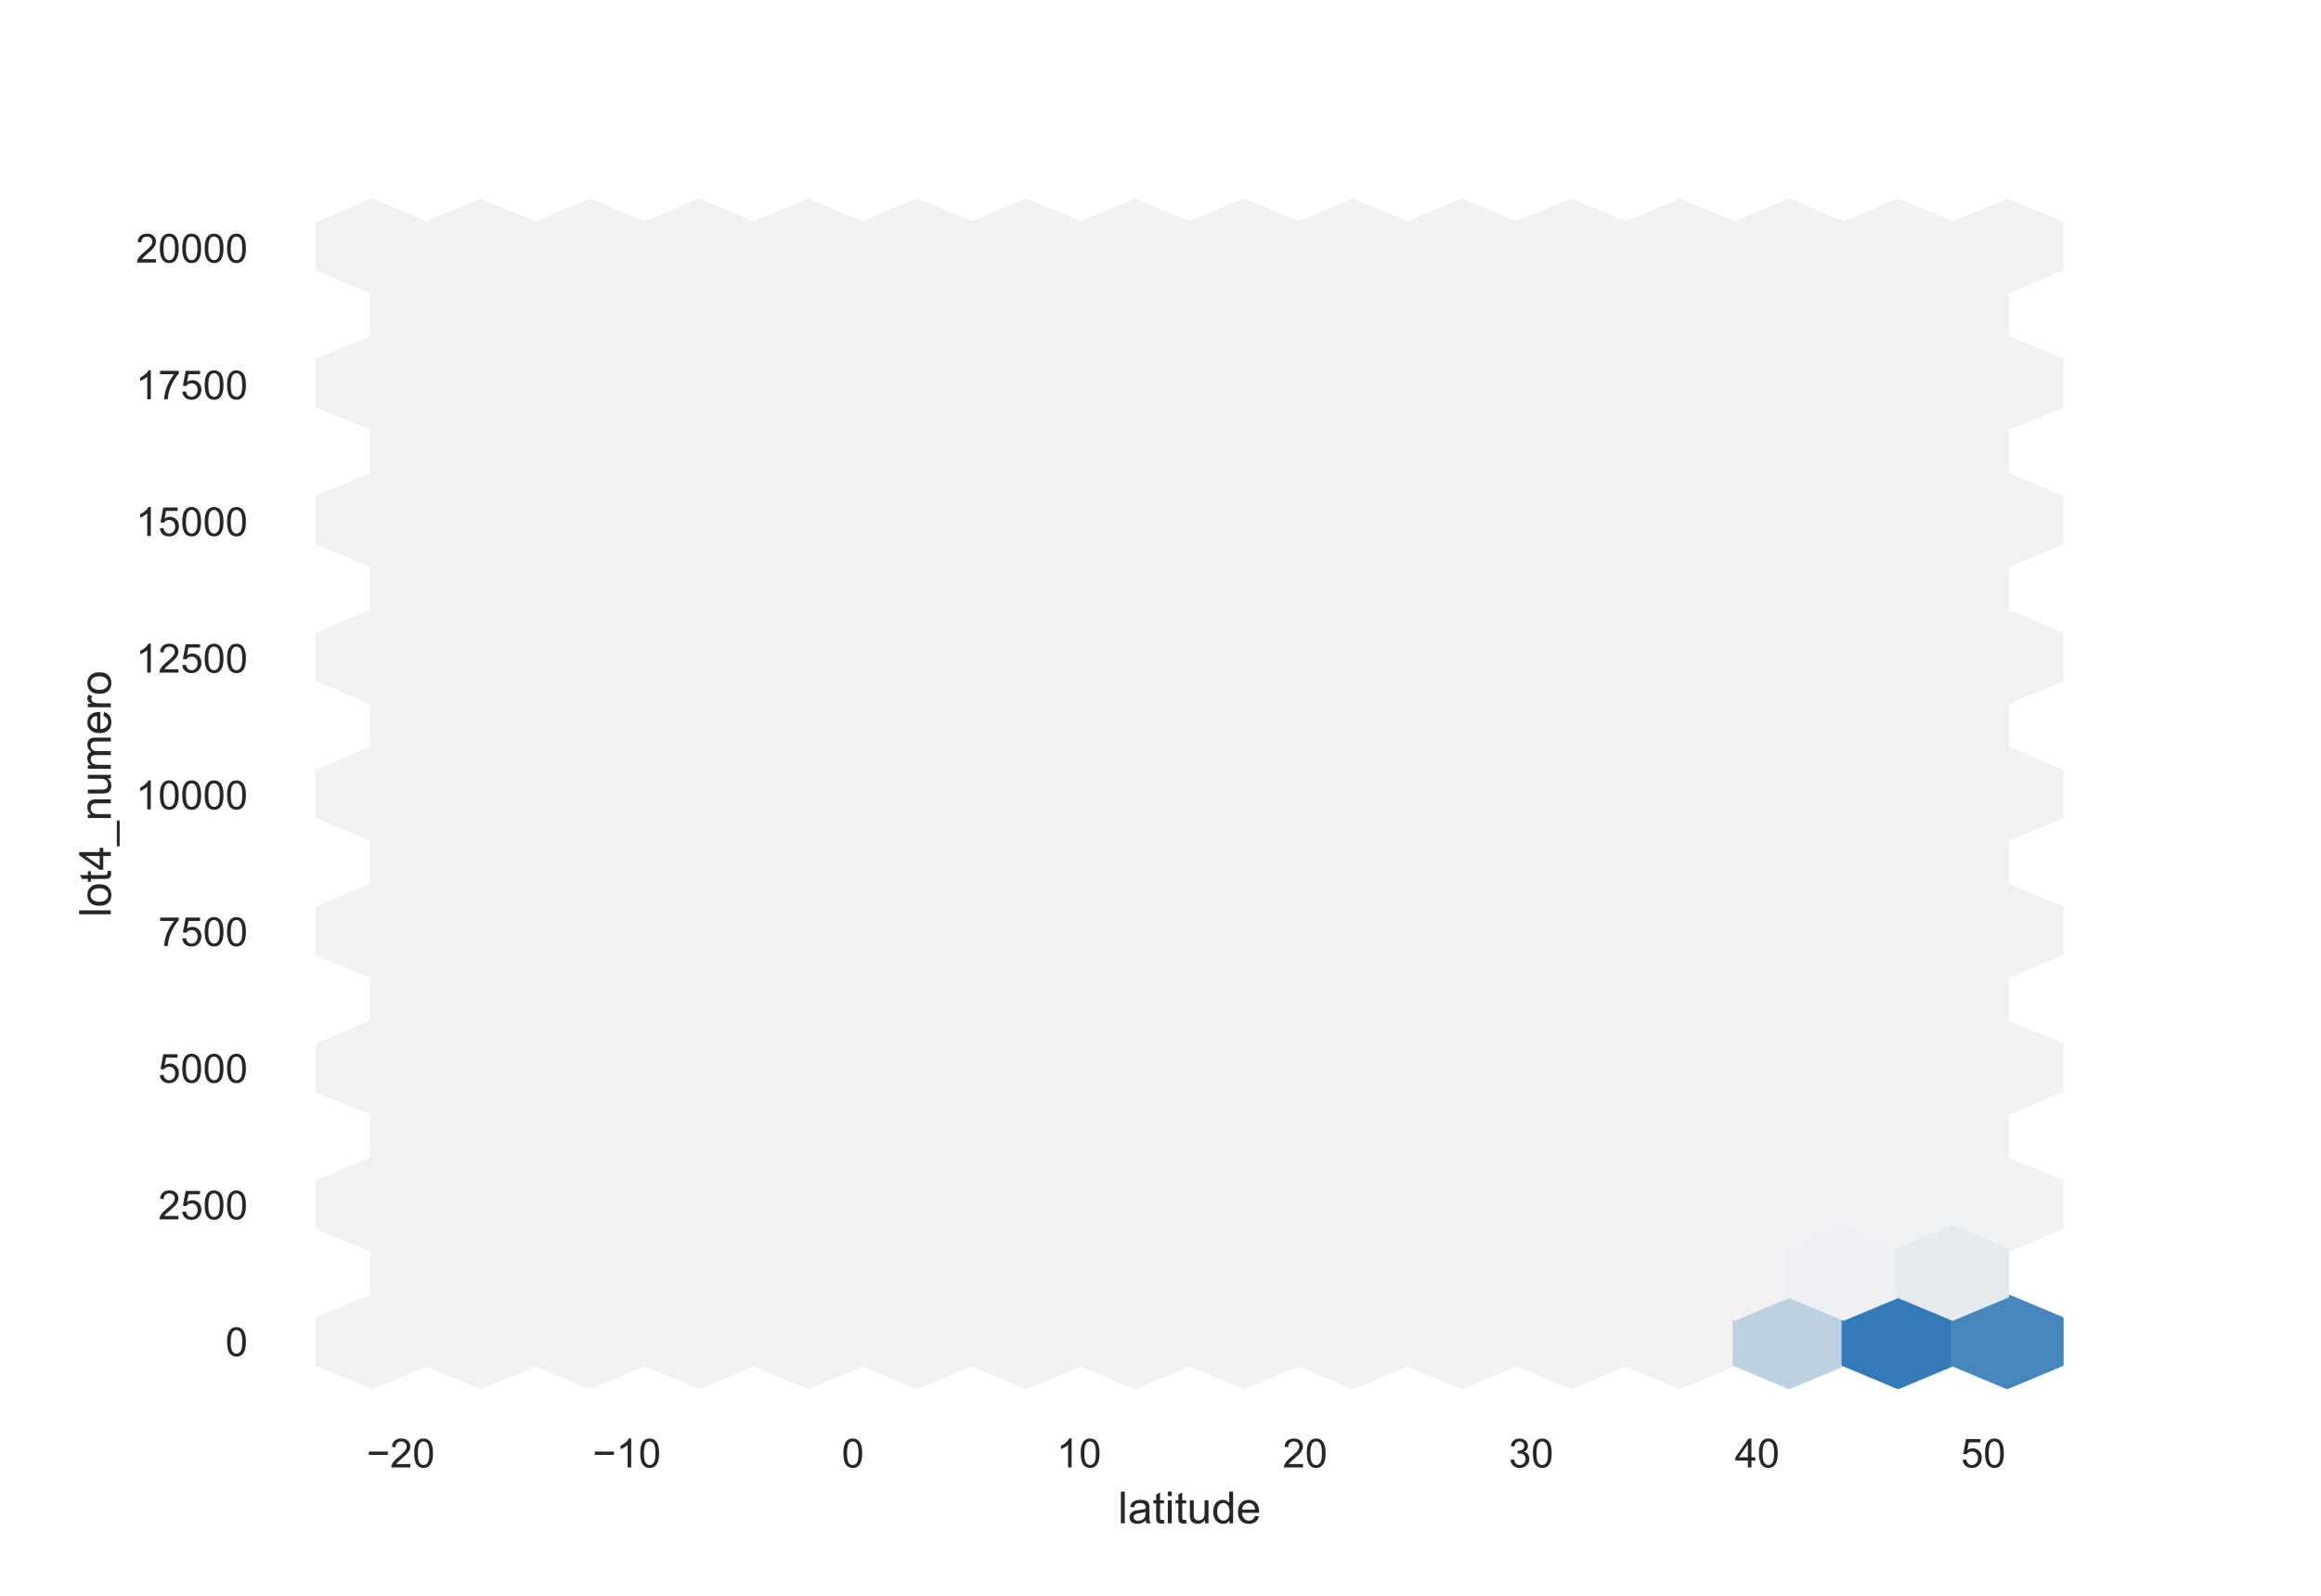 <?xml version="1.0" encoding="utf-8" standalone="no"?>
<!DOCTYPE svg PUBLIC "-//W3C//DTD SVG 1.1//EN"
  "http://www.w3.org/Graphics/SVG/1.1/DTD/svg11.dtd">
<!-- Created with matplotlib (https://matplotlib.org/) -->
<svg height="396pt" version="1.1" viewBox="0 0 576 396" width="576pt" xmlns="http://www.w3.org/2000/svg" xmlns:xlink="http://www.w3.org/1999/xlink">
 <defs>
  <style type="text/css">*{stroke-linecap:butt;stroke-linejoin:round;}</style>
 </defs>
 <g id="figure_1">
  <g id="patch_1">
   <path d="M 0 396 
L 576 396 
L 576 0 
L 0 0 
z
" style="fill:#ffffff;"/>
  </g>
  <g id="axes_1">
   <g id="patch_2">
    <path d="M 72 346.5 
L 518.4 346.5 
L 518.4 47.52 
L 72 47.52 
z
" style="fill:#ffffff;"/>
   </g>
   <g id="matplotlib.axis_1">
    <g id="xtick_1">
     <g id="text_1">
      <!-- −20 -->
      <g style="fill:#262626;" transform="translate(90.968 364.158)scale(0.1 -0.1)">
       <defs>
        <path d="M 52.828 31.203 
L 5.562 31.203 
L 5.562 39.406 
L 52.828 39.406 
z
" id="ArialMT-8722"/>
        <path d="M 50.344 8.453 
L 50.344 0 
L 3.031 0 
Q 2.938 3.172 4.047 6.109 
Q 5.859 10.938 9.828 15.625 
Q 13.812 20.312 21.344 26.469 
Q 33.016 36.031 37.109 41.625 
Q 41.219 47.219 41.219 52.203 
Q 41.219 57.422 37.469 61 
Q 33.734 64.594 27.734 64.594 
Q 21.391 64.594 17.578 60.781 
Q 13.766 56.984 13.719 50.25 
L 4.688 51.172 
Q 5.609 61.281 11.656 66.578 
Q 17.719 71.875 27.938 71.875 
Q 38.234 71.875 44.234 66.156 
Q 50.25 60.453 50.25 52 
Q 50.25 47.703 48.484 43.547 
Q 46.734 39.406 42.656 34.812 
Q 38.578 30.219 29.109 22.219 
Q 21.188 15.578 18.938 13.203 
Q 16.703 10.844 15.234 8.453 
z
" id="ArialMT-50"/>
        <path d="M 4.156 35.297 
Q 4.156 48 6.766 55.734 
Q 9.375 63.484 14.516 67.672 
Q 19.672 71.875 27.484 71.875 
Q 33.25 71.875 37.594 69.547 
Q 41.938 67.234 44.766 62.859 
Q 47.609 58.5 49.219 52.219 
Q 50.828 45.953 50.828 35.297 
Q 50.828 22.703 48.234 14.969 
Q 45.656 7.234 40.5 3 
Q 35.359 -1.219 27.484 -1.219 
Q 17.141 -1.219 11.234 6.203 
Q 4.156 15.141 4.156 35.297 
z
M 13.188 35.297 
Q 13.188 17.672 17.312 11.828 
Q 21.438 6 27.484 6 
Q 33.547 6 37.672 11.859 
Q 41.797 17.719 41.797 35.297 
Q 41.797 52.984 37.672 58.781 
Q 33.547 64.594 27.391 64.594 
Q 21.344 64.594 17.719 59.469 
Q 13.188 52.938 13.188 35.297 
z
" id="ArialMT-48"/>
       </defs>
       <use xlink:href="#ArialMT-8722"/>
       <use x="58.398" xlink:href="#ArialMT-50"/>
       <use x="114.014" xlink:href="#ArialMT-48"/>
      </g>
     </g>
    </g>
    <g id="xtick_2">
     <g id="text_2">
      <!-- −10 -->
      <g style="fill:#262626;" transform="translate(147.077 364.158)scale(0.1 -0.1)">
       <defs>
        <path d="M 37.25 0 
L 28.469 0 
L 28.469 56 
Q 25.297 52.984 20.141 49.953 
Q 14.984 46.922 10.891 45.406 
L 10.891 53.906 
Q 18.266 57.375 23.781 62.297 
Q 29.297 67.234 31.594 71.875 
L 37.25 71.875 
z
" id="ArialMT-49"/>
       </defs>
       <use xlink:href="#ArialMT-8722"/>
       <use x="58.398" xlink:href="#ArialMT-49"/>
       <use x="114.014" xlink:href="#ArialMT-48"/>
      </g>
     </g>
    </g>
    <g id="xtick_3">
     <g id="text_3">
      <!-- 0 -->
      <g style="fill:#262626;" transform="translate(208.887 364.158)scale(0.1 -0.1)">
       <use xlink:href="#ArialMT-48"/>
      </g>
     </g>
    </g>
    <g id="xtick_4">
     <g id="text_4">
      <!-- 10 -->
      <g style="fill:#262626;" transform="translate(262.215 364.158)scale(0.1 -0.1)">
       <use xlink:href="#ArialMT-49"/>
       <use x="55.615" xlink:href="#ArialMT-48"/>
      </g>
     </g>
    </g>
    <g id="xtick_5">
     <g id="text_5">
      <!-- 20 -->
      <g style="fill:#262626;" transform="translate(318.324 364.158)scale(0.1 -0.1)">
       <use xlink:href="#ArialMT-50"/>
       <use x="55.615" xlink:href="#ArialMT-48"/>
      </g>
     </g>
    </g>
    <g id="xtick_6">
     <g id="text_6">
      <!-- 30 -->
      <g style="fill:#262626;" transform="translate(374.433 364.158)scale(0.1 -0.1)">
       <defs>
        <path d="M 4.203 18.891 
L 12.984 20.062 
Q 14.5 12.594 18.141 9.297 
Q 21.781 6 27 6 
Q 33.203 6 37.469 10.297 
Q 41.75 14.594 41.75 20.953 
Q 41.75 27 37.797 30.922 
Q 33.844 34.859 27.734 34.859 
Q 25.25 34.859 21.531 33.891 
L 22.516 41.609 
Q 23.391 41.5 23.922 41.5 
Q 29.547 41.5 34.031 44.422 
Q 38.531 47.359 38.531 53.469 
Q 38.531 58.297 35.25 61.469 
Q 31.984 64.656 26.812 64.656 
Q 21.688 64.656 18.266 61.422 
Q 14.844 58.203 13.875 51.766 
L 5.078 53.328 
Q 6.688 62.156 12.391 67.016 
Q 18.109 71.875 26.609 71.875 
Q 32.469 71.875 37.391 69.359 
Q 42.328 66.844 44.938 62.5 
Q 47.562 58.156 47.562 53.266 
Q 47.562 48.641 45.062 44.828 
Q 42.578 41.016 37.703 38.766 
Q 44.047 37.312 47.562 32.688 
Q 51.078 28.078 51.078 21.141 
Q 51.078 11.766 44.234 5.25 
Q 37.406 -1.266 26.953 -1.266 
Q 17.531 -1.266 11.297 4.344 
Q 5.078 9.969 4.203 18.891 
z
" id="ArialMT-51"/>
       </defs>
       <use xlink:href="#ArialMT-51"/>
       <use x="55.615" xlink:href="#ArialMT-48"/>
      </g>
     </g>
    </g>
    <g id="xtick_7">
     <g id="text_7">
      <!-- 40 -->
      <g style="fill:#262626;" transform="translate(430.542 364.158)scale(0.1 -0.1)">
       <defs>
        <path d="M 32.328 0 
L 32.328 17.141 
L 1.266 17.141 
L 1.266 25.203 
L 33.938 71.578 
L 41.109 71.578 
L 41.109 25.203 
L 50.781 25.203 
L 50.781 17.141 
L 41.109 17.141 
L 41.109 0 
z
M 32.328 25.203 
L 32.328 57.469 
L 9.906 25.203 
z
" id="ArialMT-52"/>
       </defs>
       <use xlink:href="#ArialMT-52"/>
       <use x="55.615" xlink:href="#ArialMT-48"/>
      </g>
     </g>
    </g>
    <g id="xtick_8">
     <g id="text_8">
      <!-- 50 -->
      <g style="fill:#262626;" transform="translate(486.651 364.158)scale(0.1 -0.1)">
       <defs>
        <path d="M 4.156 18.75 
L 13.375 19.531 
Q 14.406 12.797 18.141 9.391 
Q 21.875 6 27.156 6 
Q 33.5 6 37.891 10.781 
Q 42.281 15.578 42.281 23.484 
Q 42.281 31 38.062 35.344 
Q 33.844 39.703 27 39.703 
Q 22.75 39.703 19.328 37.766 
Q 15.922 35.844 13.969 32.766 
L 5.719 33.844 
L 12.641 70.609 
L 48.25 70.609 
L 48.25 62.203 
L 19.672 62.203 
L 15.828 42.969 
Q 22.266 47.469 29.344 47.469 
Q 38.719 47.469 45.156 40.969 
Q 51.609 34.469 51.609 24.266 
Q 51.609 14.547 45.953 7.469 
Q 39.062 -1.219 27.156 -1.219 
Q 17.391 -1.219 11.203 4.25 
Q 5.031 9.719 4.156 18.75 
z
" id="ArialMT-53"/>
       </defs>
       <use xlink:href="#ArialMT-53"/>
       <use x="55.615" xlink:href="#ArialMT-48"/>
      </g>
     </g>
    </g>
    <g id="text_9">
     <!-- latitude -->
     <g style="fill:#262626;" transform="translate(277.466 378.019)scale(0.11 -0.11)">
      <defs>
       <path d="M 6.391 0 
L 6.391 71.578 
L 15.188 71.578 
L 15.188 0 
z
" id="ArialMT-108"/>
       <path d="M 40.438 6.391 
Q 35.547 2.25 31.031 0.531 
Q 26.516 -1.172 21.344 -1.172 
Q 12.797 -1.172 8.203 3 
Q 3.609 7.172 3.609 13.672 
Q 3.609 17.484 5.344 20.625 
Q 7.078 23.781 9.891 25.688 
Q 12.703 27.594 16.219 28.562 
Q 18.797 29.25 24.031 29.891 
Q 34.672 31.156 39.703 32.906 
Q 39.75 34.719 39.75 35.203 
Q 39.75 40.578 37.25 42.781 
Q 33.891 45.75 27.25 45.75 
Q 21.047 45.75 18.094 43.578 
Q 15.141 41.406 13.719 35.891 
L 5.125 37.062 
Q 6.297 42.578 8.984 45.969 
Q 11.672 49.359 16.75 51.188 
Q 21.828 53.031 28.516 53.031 
Q 35.156 53.031 39.297 51.469 
Q 43.453 49.906 45.406 47.531 
Q 47.359 45.172 48.141 41.547 
Q 48.578 39.312 48.578 33.453 
L 48.578 21.734 
Q 48.578 9.469 49.141 6.219 
Q 49.703 2.984 51.375 0 
L 42.188 0 
Q 40.828 2.734 40.438 6.391 
z
M 39.703 26.031 
Q 34.906 24.078 25.344 22.703 
Q 19.922 21.922 17.672 20.938 
Q 15.438 19.969 14.203 18.094 
Q 12.984 16.219 12.984 13.922 
Q 12.984 10.406 15.641 8.062 
Q 18.312 5.719 23.438 5.719 
Q 28.516 5.719 32.469 7.938 
Q 36.422 10.156 38.281 14.016 
Q 39.703 17 39.703 22.797 
z
" id="ArialMT-97"/>
       <path d="M 25.781 7.859 
L 27.047 0.094 
Q 23.344 -0.688 20.406 -0.688 
Q 15.625 -0.688 12.984 0.828 
Q 10.359 2.344 9.281 4.812 
Q 8.203 7.281 8.203 15.188 
L 8.203 45.016 
L 1.766 45.016 
L 1.766 51.859 
L 8.203 51.859 
L 8.203 64.703 
L 16.938 69.969 
L 16.938 51.859 
L 25.781 51.859 
L 25.781 45.016 
L 16.938 45.016 
L 16.938 14.703 
Q 16.938 10.938 17.406 9.859 
Q 17.875 8.797 18.922 8.156 
Q 19.969 7.516 21.922 7.516 
Q 23.391 7.516 25.781 7.859 
z
" id="ArialMT-116"/>
       <path d="M 6.641 61.469 
L 6.641 71.578 
L 15.438 71.578 
L 15.438 61.469 
z
M 6.641 0 
L 6.641 51.859 
L 15.438 51.859 
L 15.438 0 
z
" id="ArialMT-105"/>
       <path d="M 40.578 0 
L 40.578 7.625 
Q 34.516 -1.172 24.125 -1.172 
Q 19.531 -1.172 15.547 0.578 
Q 11.578 2.344 9.641 5 
Q 7.719 7.672 6.938 11.531 
Q 6.391 14.109 6.391 19.734 
L 6.391 51.859 
L 15.188 51.859 
L 15.188 23.094 
Q 15.188 16.219 15.719 13.812 
Q 16.547 10.359 19.234 8.375 
Q 21.922 6.391 25.875 6.391 
Q 29.828 6.391 33.297 8.422 
Q 36.766 10.453 38.203 13.938 
Q 39.656 17.438 39.656 24.078 
L 39.656 51.859 
L 48.438 51.859 
L 48.438 0 
z
" id="ArialMT-117"/>
       <path d="M 40.234 0 
L 40.234 6.547 
Q 35.297 -1.172 25.734 -1.172 
Q 19.531 -1.172 14.328 2.25 
Q 9.125 5.672 6.266 11.797 
Q 3.422 17.922 3.422 25.875 
Q 3.422 33.641 6 39.969 
Q 8.594 46.297 13.766 49.656 
Q 18.953 53.031 25.344 53.031 
Q 30.031 53.031 33.688 51.047 
Q 37.359 49.078 39.656 45.906 
L 39.656 71.578 
L 48.391 71.578 
L 48.391 0 
z
M 12.453 25.875 
Q 12.453 15.922 16.641 10.984 
Q 20.844 6.062 26.562 6.062 
Q 32.328 6.062 36.344 10.766 
Q 40.375 15.484 40.375 25.141 
Q 40.375 35.797 36.266 40.766 
Q 32.172 45.75 26.172 45.75 
Q 20.312 45.75 16.375 40.969 
Q 12.453 36.188 12.453 25.875 
z
" id="ArialMT-100"/>
       <path d="M 42.094 16.703 
L 51.172 15.578 
Q 49.031 7.625 43.219 3.219 
Q 37.406 -1.172 28.375 -1.172 
Q 17 -1.172 10.328 5.828 
Q 3.656 12.844 3.656 25.484 
Q 3.656 38.578 10.391 45.797 
Q 17.141 53.031 27.875 53.031 
Q 38.281 53.031 44.875 45.953 
Q 51.469 38.875 51.469 26.031 
Q 51.469 25.25 51.422 23.688 
L 12.75 23.688 
Q 13.234 15.141 17.578 10.594 
Q 21.922 6.062 28.422 6.062 
Q 33.25 6.062 36.672 8.594 
Q 40.094 11.141 42.094 16.703 
z
M 13.234 30.906 
L 42.188 30.906 
Q 41.609 37.453 38.875 40.719 
Q 34.672 45.797 27.984 45.797 
Q 21.922 45.797 17.797 41.75 
Q 13.672 37.703 13.234 30.906 
z
" id="ArialMT-101"/>
      </defs>
      <use xlink:href="#ArialMT-108"/>
      <use x="22.217" xlink:href="#ArialMT-97"/>
      <use x="77.832" xlink:href="#ArialMT-116"/>
      <use x="105.615" xlink:href="#ArialMT-105"/>
      <use x="127.832" xlink:href="#ArialMT-116"/>
      <use x="155.615" xlink:href="#ArialMT-117"/>
      <use x="211.23" xlink:href="#ArialMT-100"/>
      <use x="266.846" xlink:href="#ArialMT-101"/>
     </g>
    </g>
   </g>
   <g id="matplotlib.axis_2">
    <g id="ytick_1">
     <g id="text_10">
      <!-- 0 -->
      <g style="fill:#262626;" transform="translate(55.939 336.516)scale(0.1 -0.1)">
       <use xlink:href="#ArialMT-48"/>
      </g>
     </g>
    </g>
    <g id="ytick_2">
     <g id="text_11">
      <!-- 2500 -->
      <g style="fill:#262626;" transform="translate(39.256 302.597)scale(0.1 -0.1)">
       <use xlink:href="#ArialMT-50"/>
       <use x="55.615" xlink:href="#ArialMT-53"/>
       <use x="111.23" xlink:href="#ArialMT-48"/>
       <use x="166.846" xlink:href="#ArialMT-48"/>
      </g>
     </g>
    </g>
    <g id="ytick_3">
     <g id="text_12">
      <!-- 5000 -->
      <g style="fill:#262626;" transform="translate(39.256 268.678)scale(0.1 -0.1)">
       <use xlink:href="#ArialMT-53"/>
       <use x="55.615" xlink:href="#ArialMT-48"/>
       <use x="111.23" xlink:href="#ArialMT-48"/>
       <use x="166.846" xlink:href="#ArialMT-48"/>
      </g>
     </g>
    </g>
    <g id="ytick_4">
     <g id="text_13">
      <!-- 7500 -->
      <g style="fill:#262626;" transform="translate(39.256 234.759)scale(0.1 -0.1)">
       <defs>
        <path d="M 4.734 62.203 
L 4.734 70.656 
L 51.078 70.656 
L 51.078 63.812 
Q 44.234 56.547 37.516 44.484 
Q 30.812 32.422 27.156 19.672 
Q 24.516 10.688 23.781 0 
L 14.75 0 
Q 14.891 8.453 18.062 20.406 
Q 21.234 32.375 27.172 43.484 
Q 33.109 54.594 39.797 62.203 
z
" id="ArialMT-55"/>
       </defs>
       <use xlink:href="#ArialMT-55"/>
       <use x="55.615" xlink:href="#ArialMT-53"/>
       <use x="111.23" xlink:href="#ArialMT-48"/>
       <use x="166.846" xlink:href="#ArialMT-48"/>
      </g>
     </g>
    </g>
    <g id="ytick_5">
     <g id="text_14">
      <!-- 10000 -->
      <g style="fill:#262626;" transform="translate(33.695 200.84)scale(0.1 -0.1)">
       <use xlink:href="#ArialMT-49"/>
       <use x="55.615" xlink:href="#ArialMT-48"/>
       <use x="111.23" xlink:href="#ArialMT-48"/>
       <use x="166.846" xlink:href="#ArialMT-48"/>
       <use x="222.461" xlink:href="#ArialMT-48"/>
      </g>
     </g>
    </g>
    <g id="ytick_6">
     <g id="text_15">
      <!-- 12500 -->
      <g style="fill:#262626;" transform="translate(33.695 166.921)scale(0.1 -0.1)">
       <use xlink:href="#ArialMT-49"/>
       <use x="55.615" xlink:href="#ArialMT-50"/>
       <use x="111.23" xlink:href="#ArialMT-53"/>
       <use x="166.846" xlink:href="#ArialMT-48"/>
       <use x="222.461" xlink:href="#ArialMT-48"/>
      </g>
     </g>
    </g>
    <g id="ytick_7">
     <g id="text_16">
      <!-- 15000 -->
      <g style="fill:#262626;" transform="translate(33.695 133.002)scale(0.1 -0.1)">
       <use xlink:href="#ArialMT-49"/>
       <use x="55.615" xlink:href="#ArialMT-53"/>
       <use x="111.23" xlink:href="#ArialMT-48"/>
       <use x="166.846" xlink:href="#ArialMT-48"/>
       <use x="222.461" xlink:href="#ArialMT-48"/>
      </g>
     </g>
    </g>
    <g id="ytick_8">
     <g id="text_17">
      <!-- 17500 -->
      <g style="fill:#262626;" transform="translate(33.695 99.083)scale(0.1 -0.1)">
       <use xlink:href="#ArialMT-49"/>
       <use x="55.615" xlink:href="#ArialMT-55"/>
       <use x="111.23" xlink:href="#ArialMT-53"/>
       <use x="166.846" xlink:href="#ArialMT-48"/>
       <use x="222.461" xlink:href="#ArialMT-48"/>
      </g>
     </g>
    </g>
    <g id="ytick_9">
     <g id="text_18">
      <!-- 20000 -->
      <g style="fill:#262626;" transform="translate(33.695 65.164)scale(0.1 -0.1)">
       <use xlink:href="#ArialMT-50"/>
       <use x="55.615" xlink:href="#ArialMT-48"/>
       <use x="111.23" xlink:href="#ArialMT-48"/>
       <use x="166.846" xlink:href="#ArialMT-48"/>
       <use x="222.461" xlink:href="#ArialMT-48"/>
      </g>
     </g>
    </g>
    <g id="text_19">
     <!-- lot4_numero -->
     <g style="fill:#262626;" transform="translate(27.509 227.582)rotate(-90)scale(0.11 -0.11)">
      <defs>
       <path d="M 3.328 25.922 
Q 3.328 40.328 11.328 47.266 
Q 18.016 53.031 27.641 53.031 
Q 38.328 53.031 45.109 46.016 
Q 51.906 39.016 51.906 26.656 
Q 51.906 16.656 48.906 10.906 
Q 45.906 5.172 40.156 2 
Q 34.422 -1.172 27.641 -1.172 
Q 16.75 -1.172 10.031 5.812 
Q 3.328 12.797 3.328 25.922 
z
M 12.359 25.922 
Q 12.359 15.969 16.703 11.016 
Q 21.047 6.062 27.641 6.062 
Q 34.188 6.062 38.531 11.031 
Q 42.875 16.016 42.875 26.219 
Q 42.875 35.844 38.5 40.797 
Q 34.125 45.75 27.641 45.75 
Q 21.047 45.75 16.703 40.812 
Q 12.359 35.891 12.359 25.922 
z
" id="ArialMT-111"/>
       <path d="M -1.516 -19.875 
L -1.516 -13.531 
L 56.734 -13.531 
L 56.734 -19.875 
z
" id="ArialMT-95"/>
       <path d="M 6.594 0 
L 6.594 51.859 
L 14.5 51.859 
L 14.5 44.484 
Q 20.219 53.031 31 53.031 
Q 35.688 53.031 39.625 51.344 
Q 43.562 49.656 45.516 46.922 
Q 47.469 44.188 48.25 40.438 
Q 48.734 37.984 48.734 31.891 
L 48.734 0 
L 39.938 0 
L 39.938 31.547 
Q 39.938 36.922 38.906 39.578 
Q 37.891 42.234 35.281 43.812 
Q 32.672 45.406 29.156 45.406 
Q 23.531 45.406 19.453 41.844 
Q 15.375 38.281 15.375 28.328 
L 15.375 0 
z
" id="ArialMT-110"/>
       <path d="M 6.594 0 
L 6.594 51.859 
L 14.453 51.859 
L 14.453 44.578 
Q 16.891 48.391 20.938 50.703 
Q 25 53.031 30.172 53.031 
Q 35.938 53.031 39.625 50.641 
Q 43.312 48.25 44.828 43.953 
Q 50.984 53.031 60.844 53.031 
Q 68.562 53.031 72.703 48.75 
Q 76.859 44.484 76.859 35.594 
L 76.859 0 
L 68.109 0 
L 68.109 32.672 
Q 68.109 37.938 67.25 40.25 
Q 66.406 42.578 64.156 43.984 
Q 61.922 45.406 58.891 45.406 
Q 53.422 45.406 49.797 41.766 
Q 46.188 38.141 46.188 30.125 
L 46.188 0 
L 37.406 0 
L 37.406 33.688 
Q 37.406 39.547 35.25 42.469 
Q 33.109 45.406 28.219 45.406 
Q 24.516 45.406 21.359 43.453 
Q 18.219 41.5 16.797 37.734 
Q 15.375 33.984 15.375 26.906 
L 15.375 0 
z
" id="ArialMT-109"/>
       <path d="M 6.5 0 
L 6.5 51.859 
L 14.406 51.859 
L 14.406 44 
Q 17.438 49.516 20 51.266 
Q 22.562 53.031 25.641 53.031 
Q 30.078 53.031 34.672 50.203 
L 31.641 42.047 
Q 28.422 43.953 25.203 43.953 
Q 22.312 43.953 20.016 42.219 
Q 17.719 40.484 16.75 37.406 
Q 15.281 32.719 15.281 27.156 
L 15.281 0 
z
" id="ArialMT-114"/>
      </defs>
      <use xlink:href="#ArialMT-108"/>
      <use x="22.217" xlink:href="#ArialMT-111"/>
      <use x="77.832" xlink:href="#ArialMT-116"/>
      <use x="105.615" xlink:href="#ArialMT-52"/>
      <use x="161.23" xlink:href="#ArialMT-95"/>
      <use x="216.846" xlink:href="#ArialMT-110"/>
      <use x="272.461" xlink:href="#ArialMT-117"/>
      <use x="328.076" xlink:href="#ArialMT-109"/>
      <use x="411.377" xlink:href="#ArialMT-101"/>
      <use x="466.992" xlink:href="#ArialMT-114"/>
      <use x="500.293" xlink:href="#ArialMT-111"/>
     </g>
    </g>
   </g>
   <g id="PolyCollection_1">
    <defs>
     <path d="M 225.195 -57.4 
L 225.195 -68.725 
L 211.667 -74.388 
L 198.14 -68.725 
L 198.14 -57.4 
L 211.667 -51.738 
z
" id="C0_0_309097c716"/>
    </defs>
    <g clip-path="url(#pde74b15dcd)">
     <use style="fill:#f0f1f2;stroke:#f0f1f2;" x="-119.376" xlink:href="#C0_0_309097c716" y="395.973"/>
    </g>
    <g clip-path="url(#pde74b15dcd)">
     <use style="fill:#f0f1f2;stroke:#f0f1f2;" x="-119.376" xlink:href="#C0_0_309097c716" y="361.998"/>
    </g>
    <g clip-path="url(#pde74b15dcd)">
     <use style="fill:#f0f1f2;stroke:#f0f1f2;" x="-119.376" xlink:href="#C0_0_309097c716" y="328.023"/>
    </g>
    <g clip-path="url(#pde74b15dcd)">
     <use style="fill:#f0f1f2;stroke:#f0f1f2;" x="-119.376" xlink:href="#C0_0_309097c716" y="294.048"/>
    </g>
    <g clip-path="url(#pde74b15dcd)">
     <use style="fill:#f0f1f2;stroke:#f0f1f2;" x="-119.376" xlink:href="#C0_0_309097c716" y="260.073"/>
    </g>
    <g clip-path="url(#pde74b15dcd)">
     <use style="fill:#f0f1f2;stroke:#f0f1f2;" x="-119.376" xlink:href="#C0_0_309097c716" y="226.098"/>
    </g>
    <g clip-path="url(#pde74b15dcd)">
     <use style="fill:#f0f1f2;stroke:#f0f1f2;" x="-119.376" xlink:href="#C0_0_309097c716" y="192.123"/>
    </g>
    <g clip-path="url(#pde74b15dcd)">
     <use style="fill:#f0f1f2;stroke:#f0f1f2;" x="-119.376" xlink:href="#C0_0_309097c716" y="158.148"/>
    </g>
    <g clip-path="url(#pde74b15dcd)">
     <use style="fill:#f0f1f2;stroke:#f0f1f2;" x="-119.376" xlink:href="#C0_0_309097c716" y="124.173"/>
    </g>
    <g clip-path="url(#pde74b15dcd)">
     <use style="fill:#f0f1f2;stroke:#f0f1f2;" x="-92.322" xlink:href="#C0_0_309097c716" y="395.973"/>
    </g>
    <g clip-path="url(#pde74b15dcd)">
     <use style="fill:#f0f1f2;stroke:#f0f1f2;" x="-92.322" xlink:href="#C0_0_309097c716" y="361.998"/>
    </g>
    <g clip-path="url(#pde74b15dcd)">
     <use style="fill:#f0f1f2;stroke:#f0f1f2;" x="-92.322" xlink:href="#C0_0_309097c716" y="328.023"/>
    </g>
    <g clip-path="url(#pde74b15dcd)">
     <use style="fill:#f0f1f2;stroke:#f0f1f2;" x="-92.322" xlink:href="#C0_0_309097c716" y="294.048"/>
    </g>
    <g clip-path="url(#pde74b15dcd)">
     <use style="fill:#f0f1f2;stroke:#f0f1f2;" x="-92.322" xlink:href="#C0_0_309097c716" y="260.073"/>
    </g>
    <g clip-path="url(#pde74b15dcd)">
     <use style="fill:#f0f1f2;stroke:#f0f1f2;" x="-92.322" xlink:href="#C0_0_309097c716" y="226.098"/>
    </g>
    <g clip-path="url(#pde74b15dcd)">
     <use style="fill:#f0f1f2;stroke:#f0f1f2;" x="-92.322" xlink:href="#C0_0_309097c716" y="192.123"/>
    </g>
    <g clip-path="url(#pde74b15dcd)">
     <use style="fill:#f0f1f2;stroke:#f0f1f2;" x="-92.322" xlink:href="#C0_0_309097c716" y="158.148"/>
    </g>
    <g clip-path="url(#pde74b15dcd)">
     <use style="fill:#f0f1f2;stroke:#f0f1f2;" x="-92.322" xlink:href="#C0_0_309097c716" y="124.173"/>
    </g>
    <g clip-path="url(#pde74b15dcd)">
     <use style="fill:#f0f1f2;stroke:#f0f1f2;" x="-65.267" xlink:href="#C0_0_309097c716" y="395.973"/>
    </g>
    <g clip-path="url(#pde74b15dcd)">
     <use style="fill:#f0f1f2;stroke:#f0f1f2;" x="-65.267" xlink:href="#C0_0_309097c716" y="361.998"/>
    </g>
    <g clip-path="url(#pde74b15dcd)">
     <use style="fill:#f0f1f2;stroke:#f0f1f2;" x="-65.267" xlink:href="#C0_0_309097c716" y="328.023"/>
    </g>
    <g clip-path="url(#pde74b15dcd)">
     <use style="fill:#f0f1f2;stroke:#f0f1f2;" x="-65.267" xlink:href="#C0_0_309097c716" y="294.048"/>
    </g>
    <g clip-path="url(#pde74b15dcd)">
     <use style="fill:#f0f1f2;stroke:#f0f1f2;" x="-65.267" xlink:href="#C0_0_309097c716" y="260.073"/>
    </g>
    <g clip-path="url(#pde74b15dcd)">
     <use style="fill:#f0f1f2;stroke:#f0f1f2;" x="-65.267" xlink:href="#C0_0_309097c716" y="226.098"/>
    </g>
    <g clip-path="url(#pde74b15dcd)">
     <use style="fill:#f0f1f2;stroke:#f0f1f2;" x="-65.267" xlink:href="#C0_0_309097c716" y="192.123"/>
    </g>
    <g clip-path="url(#pde74b15dcd)">
     <use style="fill:#f0f1f2;stroke:#f0f1f2;" x="-65.267" xlink:href="#C0_0_309097c716" y="158.148"/>
    </g>
    <g clip-path="url(#pde74b15dcd)">
     <use style="fill:#f0f1f2;stroke:#f0f1f2;" x="-65.267" xlink:href="#C0_0_309097c716" y="124.173"/>
    </g>
    <g clip-path="url(#pde74b15dcd)">
     <use style="fill:#f0f1f2;stroke:#f0f1f2;" x="-38.213" xlink:href="#C0_0_309097c716" y="395.973"/>
    </g>
    <g clip-path="url(#pde74b15dcd)">
     <use style="fill:#f0f1f2;stroke:#f0f1f2;" x="-38.213" xlink:href="#C0_0_309097c716" y="361.998"/>
    </g>
    <g clip-path="url(#pde74b15dcd)">
     <use style="fill:#f0f1f2;stroke:#f0f1f2;" x="-38.213" xlink:href="#C0_0_309097c716" y="328.023"/>
    </g>
    <g clip-path="url(#pde74b15dcd)">
     <use style="fill:#f0f1f2;stroke:#f0f1f2;" x="-38.213" xlink:href="#C0_0_309097c716" y="294.048"/>
    </g>
    <g clip-path="url(#pde74b15dcd)">
     <use style="fill:#f0f1f2;stroke:#f0f1f2;" x="-38.213" xlink:href="#C0_0_309097c716" y="260.073"/>
    </g>
    <g clip-path="url(#pde74b15dcd)">
     <use style="fill:#f0f1f2;stroke:#f0f1f2;" x="-38.213" xlink:href="#C0_0_309097c716" y="226.098"/>
    </g>
    <g clip-path="url(#pde74b15dcd)">
     <use style="fill:#f0f1f2;stroke:#f0f1f2;" x="-38.213" xlink:href="#C0_0_309097c716" y="192.123"/>
    </g>
    <g clip-path="url(#pde74b15dcd)">
     <use style="fill:#f0f1f2;stroke:#f0f1f2;" x="-38.213" xlink:href="#C0_0_309097c716" y="158.148"/>
    </g>
    <g clip-path="url(#pde74b15dcd)">
     <use style="fill:#f0f1f2;stroke:#f0f1f2;" x="-38.213" xlink:href="#C0_0_309097c716" y="124.173"/>
    </g>
    <g clip-path="url(#pde74b15dcd)">
     <use style="fill:#f0f1f2;stroke:#f0f1f2;" x="-11.158" xlink:href="#C0_0_309097c716" y="395.973"/>
    </g>
    <g clip-path="url(#pde74b15dcd)">
     <use style="fill:#f0f1f2;stroke:#f0f1f2;" x="-11.158" xlink:href="#C0_0_309097c716" y="361.998"/>
    </g>
    <g clip-path="url(#pde74b15dcd)">
     <use style="fill:#f0f1f2;stroke:#f0f1f2;" x="-11.158" xlink:href="#C0_0_309097c716" y="328.023"/>
    </g>
    <g clip-path="url(#pde74b15dcd)">
     <use style="fill:#f0f1f2;stroke:#f0f1f2;" x="-11.158" xlink:href="#C0_0_309097c716" y="294.048"/>
    </g>
    <g clip-path="url(#pde74b15dcd)">
     <use style="fill:#f0f1f2;stroke:#f0f1f2;" x="-11.158" xlink:href="#C0_0_309097c716" y="260.073"/>
    </g>
    <g clip-path="url(#pde74b15dcd)">
     <use style="fill:#f0f1f2;stroke:#f0f1f2;" x="-11.158" xlink:href="#C0_0_309097c716" y="226.098"/>
    </g>
    <g clip-path="url(#pde74b15dcd)">
     <use style="fill:#f0f1f2;stroke:#f0f1f2;" x="-11.158" xlink:href="#C0_0_309097c716" y="192.123"/>
    </g>
    <g clip-path="url(#pde74b15dcd)">
     <use style="fill:#f0f1f2;stroke:#f0f1f2;" x="-11.158" xlink:href="#C0_0_309097c716" y="158.148"/>
    </g>
    <g clip-path="url(#pde74b15dcd)">
     <use style="fill:#f0f1f2;stroke:#f0f1f2;" x="-11.158" xlink:href="#C0_0_309097c716" y="124.173"/>
    </g>
    <g clip-path="url(#pde74b15dcd)">
     <use style="fill:#f0f1f2;stroke:#f0f1f2;" x="15.896" xlink:href="#C0_0_309097c716" y="395.973"/>
    </g>
    <g clip-path="url(#pde74b15dcd)">
     <use style="fill:#f0f1f2;stroke:#f0f1f2;" x="15.896" xlink:href="#C0_0_309097c716" y="361.998"/>
    </g>
    <g clip-path="url(#pde74b15dcd)">
     <use style="fill:#f0f1f2;stroke:#f0f1f2;" x="15.896" xlink:href="#C0_0_309097c716" y="328.023"/>
    </g>
    <g clip-path="url(#pde74b15dcd)">
     <use style="fill:#f0f1f2;stroke:#f0f1f2;" x="15.896" xlink:href="#C0_0_309097c716" y="294.048"/>
    </g>
    <g clip-path="url(#pde74b15dcd)">
     <use style="fill:#f0f1f2;stroke:#f0f1f2;" x="15.896" xlink:href="#C0_0_309097c716" y="260.073"/>
    </g>
    <g clip-path="url(#pde74b15dcd)">
     <use style="fill:#f0f1f2;stroke:#f0f1f2;" x="15.896" xlink:href="#C0_0_309097c716" y="226.098"/>
    </g>
    <g clip-path="url(#pde74b15dcd)">
     <use style="fill:#f0f1f2;stroke:#f0f1f2;" x="15.896" xlink:href="#C0_0_309097c716" y="192.123"/>
    </g>
    <g clip-path="url(#pde74b15dcd)">
     <use style="fill:#f0f1f2;stroke:#f0f1f2;" x="15.896" xlink:href="#C0_0_309097c716" y="158.148"/>
    </g>
    <g clip-path="url(#pde74b15dcd)">
     <use style="fill:#f0f1f2;stroke:#f0f1f2;" x="15.896" xlink:href="#C0_0_309097c716" y="124.173"/>
    </g>
    <g clip-path="url(#pde74b15dcd)">
     <use style="fill:#f0f1f2;stroke:#f0f1f2;" x="42.951" xlink:href="#C0_0_309097c716" y="395.973"/>
    </g>
    <g clip-path="url(#pde74b15dcd)">
     <use style="fill:#f0f1f2;stroke:#f0f1f2;" x="42.951" xlink:href="#C0_0_309097c716" y="361.998"/>
    </g>
    <g clip-path="url(#pde74b15dcd)">
     <use style="fill:#f0f1f2;stroke:#f0f1f2;" x="42.951" xlink:href="#C0_0_309097c716" y="328.023"/>
    </g>
    <g clip-path="url(#pde74b15dcd)">
     <use style="fill:#f0f1f2;stroke:#f0f1f2;" x="42.951" xlink:href="#C0_0_309097c716" y="294.048"/>
    </g>
    <g clip-path="url(#pde74b15dcd)">
     <use style="fill:#f0f1f2;stroke:#f0f1f2;" x="42.951" xlink:href="#C0_0_309097c716" y="260.073"/>
    </g>
    <g clip-path="url(#pde74b15dcd)">
     <use style="fill:#f0f1f2;stroke:#f0f1f2;" x="42.951" xlink:href="#C0_0_309097c716" y="226.098"/>
    </g>
    <g clip-path="url(#pde74b15dcd)">
     <use style="fill:#f0f1f2;stroke:#f0f1f2;" x="42.951" xlink:href="#C0_0_309097c716" y="192.123"/>
    </g>
    <g clip-path="url(#pde74b15dcd)">
     <use style="fill:#f0f1f2;stroke:#f0f1f2;" x="42.951" xlink:href="#C0_0_309097c716" y="158.148"/>
    </g>
    <g clip-path="url(#pde74b15dcd)">
     <use style="fill:#f0f1f2;stroke:#f0f1f2;" x="42.951" xlink:href="#C0_0_309097c716" y="124.173"/>
    </g>
    <g clip-path="url(#pde74b15dcd)">
     <use style="fill:#f0f1f2;stroke:#f0f1f2;" x="70.005" xlink:href="#C0_0_309097c716" y="395.973"/>
    </g>
    <g clip-path="url(#pde74b15dcd)">
     <use style="fill:#f0f1f2;stroke:#f0f1f2;" x="70.005" xlink:href="#C0_0_309097c716" y="361.998"/>
    </g>
    <g clip-path="url(#pde74b15dcd)">
     <use style="fill:#f0f1f2;stroke:#f0f1f2;" x="70.005" xlink:href="#C0_0_309097c716" y="328.023"/>
    </g>
    <g clip-path="url(#pde74b15dcd)">
     <use style="fill:#f0f1f2;stroke:#f0f1f2;" x="70.005" xlink:href="#C0_0_309097c716" y="294.048"/>
    </g>
    <g clip-path="url(#pde74b15dcd)">
     <use style="fill:#f0f1f2;stroke:#f0f1f2;" x="70.005" xlink:href="#C0_0_309097c716" y="260.073"/>
    </g>
    <g clip-path="url(#pde74b15dcd)">
     <use style="fill:#f0f1f2;stroke:#f0f1f2;" x="70.005" xlink:href="#C0_0_309097c716" y="226.098"/>
    </g>
    <g clip-path="url(#pde74b15dcd)">
     <use style="fill:#f0f1f2;stroke:#f0f1f2;" x="70.005" xlink:href="#C0_0_309097c716" y="192.123"/>
    </g>
    <g clip-path="url(#pde74b15dcd)">
     <use style="fill:#f0f1f2;stroke:#f0f1f2;" x="70.005" xlink:href="#C0_0_309097c716" y="158.148"/>
    </g>
    <g clip-path="url(#pde74b15dcd)">
     <use style="fill:#f0f1f2;stroke:#f0f1f2;" x="70.005" xlink:href="#C0_0_309097c716" y="124.173"/>
    </g>
    <g clip-path="url(#pde74b15dcd)">
     <use style="fill:#f0f1f2;stroke:#f0f1f2;" x="97.06" xlink:href="#C0_0_309097c716" y="395.973"/>
    </g>
    <g clip-path="url(#pde74b15dcd)">
     <use style="fill:#f0f1f2;stroke:#f0f1f2;" x="97.06" xlink:href="#C0_0_309097c716" y="361.998"/>
    </g>
    <g clip-path="url(#pde74b15dcd)">
     <use style="fill:#f0f1f2;stroke:#f0f1f2;" x="97.06" xlink:href="#C0_0_309097c716" y="328.023"/>
    </g>
    <g clip-path="url(#pde74b15dcd)">
     <use style="fill:#f0f1f2;stroke:#f0f1f2;" x="97.06" xlink:href="#C0_0_309097c716" y="294.048"/>
    </g>
    <g clip-path="url(#pde74b15dcd)">
     <use style="fill:#f0f1f2;stroke:#f0f1f2;" x="97.06" xlink:href="#C0_0_309097c716" y="260.073"/>
    </g>
    <g clip-path="url(#pde74b15dcd)">
     <use style="fill:#f0f1f2;stroke:#f0f1f2;" x="97.06" xlink:href="#C0_0_309097c716" y="226.098"/>
    </g>
    <g clip-path="url(#pde74b15dcd)">
     <use style="fill:#f0f1f2;stroke:#f0f1f2;" x="97.06" xlink:href="#C0_0_309097c716" y="192.123"/>
    </g>
    <g clip-path="url(#pde74b15dcd)">
     <use style="fill:#f0f1f2;stroke:#f0f1f2;" x="97.06" xlink:href="#C0_0_309097c716" y="158.148"/>
    </g>
    <g clip-path="url(#pde74b15dcd)">
     <use style="fill:#f0f1f2;stroke:#f0f1f2;" x="97.06" xlink:href="#C0_0_309097c716" y="124.173"/>
    </g>
    <g clip-path="url(#pde74b15dcd)">
     <use style="fill:#f0f1f2;stroke:#f0f1f2;" x="124.114" xlink:href="#C0_0_309097c716" y="395.973"/>
    </g>
    <g clip-path="url(#pde74b15dcd)">
     <use style="fill:#f0f1f2;stroke:#f0f1f2;" x="124.114" xlink:href="#C0_0_309097c716" y="361.998"/>
    </g>
    <g clip-path="url(#pde74b15dcd)">
     <use style="fill:#f0f1f2;stroke:#f0f1f2;" x="124.114" xlink:href="#C0_0_309097c716" y="328.023"/>
    </g>
    <g clip-path="url(#pde74b15dcd)">
     <use style="fill:#f0f1f2;stroke:#f0f1f2;" x="124.114" xlink:href="#C0_0_309097c716" y="294.048"/>
    </g>
    <g clip-path="url(#pde74b15dcd)">
     <use style="fill:#f0f1f2;stroke:#f0f1f2;" x="124.114" xlink:href="#C0_0_309097c716" y="260.073"/>
    </g>
    <g clip-path="url(#pde74b15dcd)">
     <use style="fill:#f0f1f2;stroke:#f0f1f2;" x="124.114" xlink:href="#C0_0_309097c716" y="226.098"/>
    </g>
    <g clip-path="url(#pde74b15dcd)">
     <use style="fill:#f0f1f2;stroke:#f0f1f2;" x="124.114" xlink:href="#C0_0_309097c716" y="192.123"/>
    </g>
    <g clip-path="url(#pde74b15dcd)">
     <use style="fill:#f0f1f2;stroke:#f0f1f2;" x="124.114" xlink:href="#C0_0_309097c716" y="158.148"/>
    </g>
    <g clip-path="url(#pde74b15dcd)">
     <use style="fill:#f0f1f2;stroke:#f0f1f2;" x="124.114" xlink:href="#C0_0_309097c716" y="124.173"/>
    </g>
    <g clip-path="url(#pde74b15dcd)">
     <use style="fill:#f0f1f2;stroke:#f0f1f2;" x="151.169" xlink:href="#C0_0_309097c716" y="395.973"/>
    </g>
    <g clip-path="url(#pde74b15dcd)">
     <use style="fill:#f0f1f2;stroke:#f0f1f2;" x="151.169" xlink:href="#C0_0_309097c716" y="361.998"/>
    </g>
    <g clip-path="url(#pde74b15dcd)">
     <use style="fill:#f0f1f2;stroke:#f0f1f2;" x="151.169" xlink:href="#C0_0_309097c716" y="328.023"/>
    </g>
    <g clip-path="url(#pde74b15dcd)">
     <use style="fill:#f0f1f2;stroke:#f0f1f2;" x="151.169" xlink:href="#C0_0_309097c716" y="294.048"/>
    </g>
    <g clip-path="url(#pde74b15dcd)">
     <use style="fill:#f0f1f2;stroke:#f0f1f2;" x="151.169" xlink:href="#C0_0_309097c716" y="260.073"/>
    </g>
    <g clip-path="url(#pde74b15dcd)">
     <use style="fill:#f0f1f2;stroke:#f0f1f2;" x="151.169" xlink:href="#C0_0_309097c716" y="226.098"/>
    </g>
    <g clip-path="url(#pde74b15dcd)">
     <use style="fill:#f0f1f2;stroke:#f0f1f2;" x="151.169" xlink:href="#C0_0_309097c716" y="192.123"/>
    </g>
    <g clip-path="url(#pde74b15dcd)">
     <use style="fill:#f0f1f2;stroke:#f0f1f2;" x="151.169" xlink:href="#C0_0_309097c716" y="158.148"/>
    </g>
    <g clip-path="url(#pde74b15dcd)">
     <use style="fill:#f0f1f2;stroke:#f0f1f2;" x="151.169" xlink:href="#C0_0_309097c716" y="124.173"/>
    </g>
    <g clip-path="url(#pde74b15dcd)">
     <use style="fill:#f0f1f2;stroke:#f0f1f2;" x="178.224" xlink:href="#C0_0_309097c716" y="395.973"/>
    </g>
    <g clip-path="url(#pde74b15dcd)">
     <use style="fill:#f0f1f2;stroke:#f0f1f2;" x="178.224" xlink:href="#C0_0_309097c716" y="361.998"/>
    </g>
    <g clip-path="url(#pde74b15dcd)">
     <use style="fill:#f0f1f2;stroke:#f0f1f2;" x="178.224" xlink:href="#C0_0_309097c716" y="328.023"/>
    </g>
    <g clip-path="url(#pde74b15dcd)">
     <use style="fill:#f0f1f2;stroke:#f0f1f2;" x="178.224" xlink:href="#C0_0_309097c716" y="294.048"/>
    </g>
    <g clip-path="url(#pde74b15dcd)">
     <use style="fill:#f0f1f2;stroke:#f0f1f2;" x="178.224" xlink:href="#C0_0_309097c716" y="260.073"/>
    </g>
    <g clip-path="url(#pde74b15dcd)">
     <use style="fill:#f0f1f2;stroke:#f0f1f2;" x="178.224" xlink:href="#C0_0_309097c716" y="226.098"/>
    </g>
    <g clip-path="url(#pde74b15dcd)">
     <use style="fill:#f0f1f2;stroke:#f0f1f2;" x="178.224" xlink:href="#C0_0_309097c716" y="192.123"/>
    </g>
    <g clip-path="url(#pde74b15dcd)">
     <use style="fill:#f0f1f2;stroke:#f0f1f2;" x="178.224" xlink:href="#C0_0_309097c716" y="158.148"/>
    </g>
    <g clip-path="url(#pde74b15dcd)">
     <use style="fill:#f0f1f2;stroke:#f0f1f2;" x="178.224" xlink:href="#C0_0_309097c716" y="124.173"/>
    </g>
    <g clip-path="url(#pde74b15dcd)">
     <use style="fill:#f0f1f2;stroke:#f0f1f2;" x="205.278" xlink:href="#C0_0_309097c716" y="395.973"/>
    </g>
    <g clip-path="url(#pde74b15dcd)">
     <use style="fill:#f0f1f2;stroke:#f0f1f2;" x="205.278" xlink:href="#C0_0_309097c716" y="361.998"/>
    </g>
    <g clip-path="url(#pde74b15dcd)">
     <use style="fill:#f0f1f2;stroke:#f0f1f2;" x="205.278" xlink:href="#C0_0_309097c716" y="328.023"/>
    </g>
    <g clip-path="url(#pde74b15dcd)">
     <use style="fill:#f0f1f2;stroke:#f0f1f2;" x="205.278" xlink:href="#C0_0_309097c716" y="294.048"/>
    </g>
    <g clip-path="url(#pde74b15dcd)">
     <use style="fill:#f0f1f2;stroke:#f0f1f2;" x="205.278" xlink:href="#C0_0_309097c716" y="260.073"/>
    </g>
    <g clip-path="url(#pde74b15dcd)">
     <use style="fill:#f0f1f2;stroke:#f0f1f2;" x="205.278" xlink:href="#C0_0_309097c716" y="226.098"/>
    </g>
    <g clip-path="url(#pde74b15dcd)">
     <use style="fill:#f0f1f2;stroke:#f0f1f2;" x="205.278" xlink:href="#C0_0_309097c716" y="192.123"/>
    </g>
    <g clip-path="url(#pde74b15dcd)">
     <use style="fill:#f0f1f2;stroke:#f0f1f2;" x="205.278" xlink:href="#C0_0_309097c716" y="158.148"/>
    </g>
    <g clip-path="url(#pde74b15dcd)">
     <use style="fill:#f0f1f2;stroke:#f0f1f2;" x="205.278" xlink:href="#C0_0_309097c716" y="124.173"/>
    </g>
    <g clip-path="url(#pde74b15dcd)">
     <use style="fill:#bcd0e2;stroke:#bcd0e2;" x="232.333" xlink:href="#C0_0_309097c716" y="395.973"/>
    </g>
    <g clip-path="url(#pde74b15dcd)">
     <use style="fill:#f0f1f2;stroke:#f0f1f2;" x="232.333" xlink:href="#C0_0_309097c716" y="361.998"/>
    </g>
    <g clip-path="url(#pde74b15dcd)">
     <use style="fill:#f0f1f2;stroke:#f0f1f2;" x="232.333" xlink:href="#C0_0_309097c716" y="328.023"/>
    </g>
    <g clip-path="url(#pde74b15dcd)">
     <use style="fill:#f0f1f2;stroke:#f0f1f2;" x="232.333" xlink:href="#C0_0_309097c716" y="294.048"/>
    </g>
    <g clip-path="url(#pde74b15dcd)">
     <use style="fill:#f0f1f2;stroke:#f0f1f2;" x="232.333" xlink:href="#C0_0_309097c716" y="260.073"/>
    </g>
    <g clip-path="url(#pde74b15dcd)">
     <use style="fill:#f0f1f2;stroke:#f0f1f2;" x="232.333" xlink:href="#C0_0_309097c716" y="226.098"/>
    </g>
    <g clip-path="url(#pde74b15dcd)">
     <use style="fill:#f0f1f2;stroke:#f0f1f2;" x="232.333" xlink:href="#C0_0_309097c716" y="192.123"/>
    </g>
    <g clip-path="url(#pde74b15dcd)">
     <use style="fill:#f0f1f2;stroke:#f0f1f2;" x="232.333" xlink:href="#C0_0_309097c716" y="158.148"/>
    </g>
    <g clip-path="url(#pde74b15dcd)">
     <use style="fill:#f0f1f2;stroke:#f0f1f2;" x="232.333" xlink:href="#C0_0_309097c716" y="124.173"/>
    </g>
    <g clip-path="url(#pde74b15dcd)">
     <use style="fill:#337ab7;stroke:#337ab7;" x="259.387" xlink:href="#C0_0_309097c716" y="395.973"/>
    </g>
    <g clip-path="url(#pde74b15dcd)">
     <use style="fill:#f0f1f2;stroke:#f0f1f2;" x="259.387" xlink:href="#C0_0_309097c716" y="361.998"/>
    </g>
    <g clip-path="url(#pde74b15dcd)">
     <use style="fill:#f0f1f2;stroke:#f0f1f2;" x="259.387" xlink:href="#C0_0_309097c716" y="328.023"/>
    </g>
    <g clip-path="url(#pde74b15dcd)">
     <use style="fill:#f0f1f2;stroke:#f0f1f2;" x="259.387" xlink:href="#C0_0_309097c716" y="294.048"/>
    </g>
    <g clip-path="url(#pde74b15dcd)">
     <use style="fill:#f0f1f2;stroke:#f0f1f2;" x="259.387" xlink:href="#C0_0_309097c716" y="260.073"/>
    </g>
    <g clip-path="url(#pde74b15dcd)">
     <use style="fill:#f0f1f2;stroke:#f0f1f2;" x="259.387" xlink:href="#C0_0_309097c716" y="226.098"/>
    </g>
    <g clip-path="url(#pde74b15dcd)">
     <use style="fill:#f0f1f2;stroke:#f0f1f2;" x="259.387" xlink:href="#C0_0_309097c716" y="192.123"/>
    </g>
    <g clip-path="url(#pde74b15dcd)">
     <use style="fill:#f0f1f2;stroke:#f0f1f2;" x="259.387" xlink:href="#C0_0_309097c716" y="158.148"/>
    </g>
    <g clip-path="url(#pde74b15dcd)">
     <use style="fill:#f0f1f2;stroke:#f0f1f2;" x="259.387" xlink:href="#C0_0_309097c716" y="124.173"/>
    </g>
    <g clip-path="url(#pde74b15dcd)">
     <use style="fill:#4586bd;stroke:#4586bd;" x="286.442" xlink:href="#C0_0_309097c716" y="395.973"/>
    </g>
    <g clip-path="url(#pde74b15dcd)">
     <use style="fill:#f0f1f2;stroke:#f0f1f2;" x="286.442" xlink:href="#C0_0_309097c716" y="361.998"/>
    </g>
    <g clip-path="url(#pde74b15dcd)">
     <use style="fill:#f0f1f2;stroke:#f0f1f2;" x="286.442" xlink:href="#C0_0_309097c716" y="328.023"/>
    </g>
    <g clip-path="url(#pde74b15dcd)">
     <use style="fill:#f0f1f2;stroke:#f0f1f2;" x="286.442" xlink:href="#C0_0_309097c716" y="294.048"/>
    </g>
    <g clip-path="url(#pde74b15dcd)">
     <use style="fill:#f0f1f2;stroke:#f0f1f2;" x="286.442" xlink:href="#C0_0_309097c716" y="260.073"/>
    </g>
    <g clip-path="url(#pde74b15dcd)">
     <use style="fill:#f0f1f2;stroke:#f0f1f2;" x="286.442" xlink:href="#C0_0_309097c716" y="226.098"/>
    </g>
    <g clip-path="url(#pde74b15dcd)">
     <use style="fill:#f0f1f2;stroke:#f0f1f2;" x="286.442" xlink:href="#C0_0_309097c716" y="192.123"/>
    </g>
    <g clip-path="url(#pde74b15dcd)">
     <use style="fill:#f0f1f2;stroke:#f0f1f2;" x="286.442" xlink:href="#C0_0_309097c716" y="158.148"/>
    </g>
    <g clip-path="url(#pde74b15dcd)">
     <use style="fill:#f0f1f2;stroke:#f0f1f2;" x="286.442" xlink:href="#C0_0_309097c716" y="124.173"/>
    </g>
    <g clip-path="url(#pde74b15dcd)">
     <use style="fill:#f0f1f2;stroke:#f0f1f2;" x="-105.849" xlink:href="#C0_0_309097c716" y="378.985"/>
    </g>
    <g clip-path="url(#pde74b15dcd)">
     <use style="fill:#f0f1f2;stroke:#f0f1f2;" x="-105.849" xlink:href="#C0_0_309097c716" y="345.01"/>
    </g>
    <g clip-path="url(#pde74b15dcd)">
     <use style="fill:#f0f1f2;stroke:#f0f1f2;" x="-105.849" xlink:href="#C0_0_309097c716" y="311.035"/>
    </g>
    <g clip-path="url(#pde74b15dcd)">
     <use style="fill:#f0f1f2;stroke:#f0f1f2;" x="-105.849" xlink:href="#C0_0_309097c716" y="277.06"/>
    </g>
    <g clip-path="url(#pde74b15dcd)">
     <use style="fill:#f0f1f2;stroke:#f0f1f2;" x="-105.849" xlink:href="#C0_0_309097c716" y="243.085"/>
    </g>
    <g clip-path="url(#pde74b15dcd)">
     <use style="fill:#f0f1f2;stroke:#f0f1f2;" x="-105.849" xlink:href="#C0_0_309097c716" y="209.11"/>
    </g>
    <g clip-path="url(#pde74b15dcd)">
     <use style="fill:#f0f1f2;stroke:#f0f1f2;" x="-105.849" xlink:href="#C0_0_309097c716" y="175.135"/>
    </g>
    <g clip-path="url(#pde74b15dcd)">
     <use style="fill:#f0f1f2;stroke:#f0f1f2;" x="-105.849" xlink:href="#C0_0_309097c716" y="141.16"/>
    </g>
    <g clip-path="url(#pde74b15dcd)">
     <use style="fill:#f0f1f2;stroke:#f0f1f2;" x="-78.795" xlink:href="#C0_0_309097c716" y="378.985"/>
    </g>
    <g clip-path="url(#pde74b15dcd)">
     <use style="fill:#f0f1f2;stroke:#f0f1f2;" x="-78.795" xlink:href="#C0_0_309097c716" y="345.01"/>
    </g>
    <g clip-path="url(#pde74b15dcd)">
     <use style="fill:#f0f1f2;stroke:#f0f1f2;" x="-78.795" xlink:href="#C0_0_309097c716" y="311.035"/>
    </g>
    <g clip-path="url(#pde74b15dcd)">
     <use style="fill:#f0f1f2;stroke:#f0f1f2;" x="-78.795" xlink:href="#C0_0_309097c716" y="277.06"/>
    </g>
    <g clip-path="url(#pde74b15dcd)">
     <use style="fill:#f0f1f2;stroke:#f0f1f2;" x="-78.795" xlink:href="#C0_0_309097c716" y="243.085"/>
    </g>
    <g clip-path="url(#pde74b15dcd)">
     <use style="fill:#f0f1f2;stroke:#f0f1f2;" x="-78.795" xlink:href="#C0_0_309097c716" y="209.11"/>
    </g>
    <g clip-path="url(#pde74b15dcd)">
     <use style="fill:#f0f1f2;stroke:#f0f1f2;" x="-78.795" xlink:href="#C0_0_309097c716" y="175.135"/>
    </g>
    <g clip-path="url(#pde74b15dcd)">
     <use style="fill:#f0f1f2;stroke:#f0f1f2;" x="-78.795" xlink:href="#C0_0_309097c716" y="141.16"/>
    </g>
    <g clip-path="url(#pde74b15dcd)">
     <use style="fill:#f0f1f2;stroke:#f0f1f2;" x="-51.74" xlink:href="#C0_0_309097c716" y="378.985"/>
    </g>
    <g clip-path="url(#pde74b15dcd)">
     <use style="fill:#f0f1f2;stroke:#f0f1f2;" x="-51.74" xlink:href="#C0_0_309097c716" y="345.01"/>
    </g>
    <g clip-path="url(#pde74b15dcd)">
     <use style="fill:#f0f1f2;stroke:#f0f1f2;" x="-51.74" xlink:href="#C0_0_309097c716" y="311.035"/>
    </g>
    <g clip-path="url(#pde74b15dcd)">
     <use style="fill:#f0f1f2;stroke:#f0f1f2;" x="-51.74" xlink:href="#C0_0_309097c716" y="277.06"/>
    </g>
    <g clip-path="url(#pde74b15dcd)">
     <use style="fill:#f0f1f2;stroke:#f0f1f2;" x="-51.74" xlink:href="#C0_0_309097c716" y="243.085"/>
    </g>
    <g clip-path="url(#pde74b15dcd)">
     <use style="fill:#f0f1f2;stroke:#f0f1f2;" x="-51.74" xlink:href="#C0_0_309097c716" y="209.11"/>
    </g>
    <g clip-path="url(#pde74b15dcd)">
     <use style="fill:#f0f1f2;stroke:#f0f1f2;" x="-51.74" xlink:href="#C0_0_309097c716" y="175.135"/>
    </g>
    <g clip-path="url(#pde74b15dcd)">
     <use style="fill:#f0f1f2;stroke:#f0f1f2;" x="-51.74" xlink:href="#C0_0_309097c716" y="141.16"/>
    </g>
    <g clip-path="url(#pde74b15dcd)">
     <use style="fill:#f0f1f2;stroke:#f0f1f2;" x="-24.686" xlink:href="#C0_0_309097c716" y="378.985"/>
    </g>
    <g clip-path="url(#pde74b15dcd)">
     <use style="fill:#f0f1f2;stroke:#f0f1f2;" x="-24.686" xlink:href="#C0_0_309097c716" y="345.01"/>
    </g>
    <g clip-path="url(#pde74b15dcd)">
     <use style="fill:#f0f1f2;stroke:#f0f1f2;" x="-24.686" xlink:href="#C0_0_309097c716" y="311.035"/>
    </g>
    <g clip-path="url(#pde74b15dcd)">
     <use style="fill:#f0f1f2;stroke:#f0f1f2;" x="-24.686" xlink:href="#C0_0_309097c716" y="277.06"/>
    </g>
    <g clip-path="url(#pde74b15dcd)">
     <use style="fill:#f0f1f2;stroke:#f0f1f2;" x="-24.686" xlink:href="#C0_0_309097c716" y="243.085"/>
    </g>
    <g clip-path="url(#pde74b15dcd)">
     <use style="fill:#f0f1f2;stroke:#f0f1f2;" x="-24.686" xlink:href="#C0_0_309097c716" y="209.11"/>
    </g>
    <g clip-path="url(#pde74b15dcd)">
     <use style="fill:#f0f1f2;stroke:#f0f1f2;" x="-24.686" xlink:href="#C0_0_309097c716" y="175.135"/>
    </g>
    <g clip-path="url(#pde74b15dcd)">
     <use style="fill:#f0f1f2;stroke:#f0f1f2;" x="-24.686" xlink:href="#C0_0_309097c716" y="141.16"/>
    </g>
    <g clip-path="url(#pde74b15dcd)">
     <use style="fill:#f0f1f2;stroke:#f0f1f2;" x="2.369" xlink:href="#C0_0_309097c716" y="378.985"/>
    </g>
    <g clip-path="url(#pde74b15dcd)">
     <use style="fill:#f0f1f2;stroke:#f0f1f2;" x="2.369" xlink:href="#C0_0_309097c716" y="345.01"/>
    </g>
    <g clip-path="url(#pde74b15dcd)">
     <use style="fill:#f0f1f2;stroke:#f0f1f2;" x="2.369" xlink:href="#C0_0_309097c716" y="311.035"/>
    </g>
    <g clip-path="url(#pde74b15dcd)">
     <use style="fill:#f0f1f2;stroke:#f0f1f2;" x="2.369" xlink:href="#C0_0_309097c716" y="277.06"/>
    </g>
    <g clip-path="url(#pde74b15dcd)">
     <use style="fill:#f0f1f2;stroke:#f0f1f2;" x="2.369" xlink:href="#C0_0_309097c716" y="243.085"/>
    </g>
    <g clip-path="url(#pde74b15dcd)">
     <use style="fill:#f0f1f2;stroke:#f0f1f2;" x="2.369" xlink:href="#C0_0_309097c716" y="209.11"/>
    </g>
    <g clip-path="url(#pde74b15dcd)">
     <use style="fill:#f0f1f2;stroke:#f0f1f2;" x="2.369" xlink:href="#C0_0_309097c716" y="175.135"/>
    </g>
    <g clip-path="url(#pde74b15dcd)">
     <use style="fill:#f0f1f2;stroke:#f0f1f2;" x="2.369" xlink:href="#C0_0_309097c716" y="141.16"/>
    </g>
    <g clip-path="url(#pde74b15dcd)">
     <use style="fill:#f0f1f2;stroke:#f0f1f2;" x="29.424" xlink:href="#C0_0_309097c716" y="378.985"/>
    </g>
    <g clip-path="url(#pde74b15dcd)">
     <use style="fill:#f0f1f2;stroke:#f0f1f2;" x="29.424" xlink:href="#C0_0_309097c716" y="345.01"/>
    </g>
    <g clip-path="url(#pde74b15dcd)">
     <use style="fill:#f0f1f2;stroke:#f0f1f2;" x="29.424" xlink:href="#C0_0_309097c716" y="311.035"/>
    </g>
    <g clip-path="url(#pde74b15dcd)">
     <use style="fill:#f0f1f2;stroke:#f0f1f2;" x="29.424" xlink:href="#C0_0_309097c716" y="277.06"/>
    </g>
    <g clip-path="url(#pde74b15dcd)">
     <use style="fill:#f0f1f2;stroke:#f0f1f2;" x="29.424" xlink:href="#C0_0_309097c716" y="243.085"/>
    </g>
    <g clip-path="url(#pde74b15dcd)">
     <use style="fill:#f0f1f2;stroke:#f0f1f2;" x="29.424" xlink:href="#C0_0_309097c716" y="209.11"/>
    </g>
    <g clip-path="url(#pde74b15dcd)">
     <use style="fill:#f0f1f2;stroke:#f0f1f2;" x="29.424" xlink:href="#C0_0_309097c716" y="175.135"/>
    </g>
    <g clip-path="url(#pde74b15dcd)">
     <use style="fill:#f0f1f2;stroke:#f0f1f2;" x="29.424" xlink:href="#C0_0_309097c716" y="141.16"/>
    </g>
    <g clip-path="url(#pde74b15dcd)">
     <use style="fill:#f0f1f2;stroke:#f0f1f2;" x="56.478" xlink:href="#C0_0_309097c716" y="378.985"/>
    </g>
    <g clip-path="url(#pde74b15dcd)">
     <use style="fill:#f0f1f2;stroke:#f0f1f2;" x="56.478" xlink:href="#C0_0_309097c716" y="345.01"/>
    </g>
    <g clip-path="url(#pde74b15dcd)">
     <use style="fill:#f0f1f2;stroke:#f0f1f2;" x="56.478" xlink:href="#C0_0_309097c716" y="311.035"/>
    </g>
    <g clip-path="url(#pde74b15dcd)">
     <use style="fill:#f0f1f2;stroke:#f0f1f2;" x="56.478" xlink:href="#C0_0_309097c716" y="277.06"/>
    </g>
    <g clip-path="url(#pde74b15dcd)">
     <use style="fill:#f0f1f2;stroke:#f0f1f2;" x="56.478" xlink:href="#C0_0_309097c716" y="243.085"/>
    </g>
    <g clip-path="url(#pde74b15dcd)">
     <use style="fill:#f0f1f2;stroke:#f0f1f2;" x="56.478" xlink:href="#C0_0_309097c716" y="209.11"/>
    </g>
    <g clip-path="url(#pde74b15dcd)">
     <use style="fill:#f0f1f2;stroke:#f0f1f2;" x="56.478" xlink:href="#C0_0_309097c716" y="175.135"/>
    </g>
    <g clip-path="url(#pde74b15dcd)">
     <use style="fill:#f0f1f2;stroke:#f0f1f2;" x="56.478" xlink:href="#C0_0_309097c716" y="141.16"/>
    </g>
    <g clip-path="url(#pde74b15dcd)">
     <use style="fill:#f0f1f2;stroke:#f0f1f2;" x="83.533" xlink:href="#C0_0_309097c716" y="378.985"/>
    </g>
    <g clip-path="url(#pde74b15dcd)">
     <use style="fill:#f0f1f2;stroke:#f0f1f2;" x="83.533" xlink:href="#C0_0_309097c716" y="345.01"/>
    </g>
    <g clip-path="url(#pde74b15dcd)">
     <use style="fill:#f0f1f2;stroke:#f0f1f2;" x="83.533" xlink:href="#C0_0_309097c716" y="311.035"/>
    </g>
    <g clip-path="url(#pde74b15dcd)">
     <use style="fill:#f0f1f2;stroke:#f0f1f2;" x="83.533" xlink:href="#C0_0_309097c716" y="277.06"/>
    </g>
    <g clip-path="url(#pde74b15dcd)">
     <use style="fill:#f0f1f2;stroke:#f0f1f2;" x="83.533" xlink:href="#C0_0_309097c716" y="243.085"/>
    </g>
    <g clip-path="url(#pde74b15dcd)">
     <use style="fill:#f0f1f2;stroke:#f0f1f2;" x="83.533" xlink:href="#C0_0_309097c716" y="209.11"/>
    </g>
    <g clip-path="url(#pde74b15dcd)">
     <use style="fill:#f0f1f2;stroke:#f0f1f2;" x="83.533" xlink:href="#C0_0_309097c716" y="175.135"/>
    </g>
    <g clip-path="url(#pde74b15dcd)">
     <use style="fill:#f0f1f2;stroke:#f0f1f2;" x="83.533" xlink:href="#C0_0_309097c716" y="141.16"/>
    </g>
    <g clip-path="url(#pde74b15dcd)">
     <use style="fill:#f0f1f2;stroke:#f0f1f2;" x="110.587" xlink:href="#C0_0_309097c716" y="378.985"/>
    </g>
    <g clip-path="url(#pde74b15dcd)">
     <use style="fill:#f0f1f2;stroke:#f0f1f2;" x="110.587" xlink:href="#C0_0_309097c716" y="345.01"/>
    </g>
    <g clip-path="url(#pde74b15dcd)">
     <use style="fill:#f0f1f2;stroke:#f0f1f2;" x="110.587" xlink:href="#C0_0_309097c716" y="311.035"/>
    </g>
    <g clip-path="url(#pde74b15dcd)">
     <use style="fill:#f0f1f2;stroke:#f0f1f2;" x="110.587" xlink:href="#C0_0_309097c716" y="277.06"/>
    </g>
    <g clip-path="url(#pde74b15dcd)">
     <use style="fill:#f0f1f2;stroke:#f0f1f2;" x="110.587" xlink:href="#C0_0_309097c716" y="243.085"/>
    </g>
    <g clip-path="url(#pde74b15dcd)">
     <use style="fill:#f0f1f2;stroke:#f0f1f2;" x="110.587" xlink:href="#C0_0_309097c716" y="209.11"/>
    </g>
    <g clip-path="url(#pde74b15dcd)">
     <use style="fill:#f0f1f2;stroke:#f0f1f2;" x="110.587" xlink:href="#C0_0_309097c716" y="175.135"/>
    </g>
    <g clip-path="url(#pde74b15dcd)">
     <use style="fill:#f0f1f2;stroke:#f0f1f2;" x="110.587" xlink:href="#C0_0_309097c716" y="141.16"/>
    </g>
    <g clip-path="url(#pde74b15dcd)">
     <use style="fill:#f0f1f2;stroke:#f0f1f2;" x="137.642" xlink:href="#C0_0_309097c716" y="378.985"/>
    </g>
    <g clip-path="url(#pde74b15dcd)">
     <use style="fill:#f0f1f2;stroke:#f0f1f2;" x="137.642" xlink:href="#C0_0_309097c716" y="345.01"/>
    </g>
    <g clip-path="url(#pde74b15dcd)">
     <use style="fill:#f0f1f2;stroke:#f0f1f2;" x="137.642" xlink:href="#C0_0_309097c716" y="311.035"/>
    </g>
    <g clip-path="url(#pde74b15dcd)">
     <use style="fill:#f0f1f2;stroke:#f0f1f2;" x="137.642" xlink:href="#C0_0_309097c716" y="277.06"/>
    </g>
    <g clip-path="url(#pde74b15dcd)">
     <use style="fill:#f0f1f2;stroke:#f0f1f2;" x="137.642" xlink:href="#C0_0_309097c716" y="243.085"/>
    </g>
    <g clip-path="url(#pde74b15dcd)">
     <use style="fill:#f0f1f2;stroke:#f0f1f2;" x="137.642" xlink:href="#C0_0_309097c716" y="209.11"/>
    </g>
    <g clip-path="url(#pde74b15dcd)">
     <use style="fill:#f0f1f2;stroke:#f0f1f2;" x="137.642" xlink:href="#C0_0_309097c716" y="175.135"/>
    </g>
    <g clip-path="url(#pde74b15dcd)">
     <use style="fill:#f0f1f2;stroke:#f0f1f2;" x="137.642" xlink:href="#C0_0_309097c716" y="141.16"/>
    </g>
    <g clip-path="url(#pde74b15dcd)">
     <use style="fill:#f0f1f2;stroke:#f0f1f2;" x="164.696" xlink:href="#C0_0_309097c716" y="378.985"/>
    </g>
    <g clip-path="url(#pde74b15dcd)">
     <use style="fill:#f0f1f2;stroke:#f0f1f2;" x="164.696" xlink:href="#C0_0_309097c716" y="345.01"/>
    </g>
    <g clip-path="url(#pde74b15dcd)">
     <use style="fill:#f0f1f2;stroke:#f0f1f2;" x="164.696" xlink:href="#C0_0_309097c716" y="311.035"/>
    </g>
    <g clip-path="url(#pde74b15dcd)">
     <use style="fill:#f0f1f2;stroke:#f0f1f2;" x="164.696" xlink:href="#C0_0_309097c716" y="277.06"/>
    </g>
    <g clip-path="url(#pde74b15dcd)">
     <use style="fill:#f0f1f2;stroke:#f0f1f2;" x="164.696" xlink:href="#C0_0_309097c716" y="243.085"/>
    </g>
    <g clip-path="url(#pde74b15dcd)">
     <use style="fill:#f0f1f2;stroke:#f0f1f2;" x="164.696" xlink:href="#C0_0_309097c716" y="209.11"/>
    </g>
    <g clip-path="url(#pde74b15dcd)">
     <use style="fill:#f0f1f2;stroke:#f0f1f2;" x="164.696" xlink:href="#C0_0_309097c716" y="175.135"/>
    </g>
    <g clip-path="url(#pde74b15dcd)">
     <use style="fill:#f0f1f2;stroke:#f0f1f2;" x="164.696" xlink:href="#C0_0_309097c716" y="141.16"/>
    </g>
    <g clip-path="url(#pde74b15dcd)">
     <use style="fill:#f0f1f2;stroke:#f0f1f2;" x="191.751" xlink:href="#C0_0_309097c716" y="378.985"/>
    </g>
    <g clip-path="url(#pde74b15dcd)">
     <use style="fill:#f0f1f2;stroke:#f0f1f2;" x="191.751" xlink:href="#C0_0_309097c716" y="345.01"/>
    </g>
    <g clip-path="url(#pde74b15dcd)">
     <use style="fill:#f0f1f2;stroke:#f0f1f2;" x="191.751" xlink:href="#C0_0_309097c716" y="311.035"/>
    </g>
    <g clip-path="url(#pde74b15dcd)">
     <use style="fill:#f0f1f2;stroke:#f0f1f2;" x="191.751" xlink:href="#C0_0_309097c716" y="277.06"/>
    </g>
    <g clip-path="url(#pde74b15dcd)">
     <use style="fill:#f0f1f2;stroke:#f0f1f2;" x="191.751" xlink:href="#C0_0_309097c716" y="243.085"/>
    </g>
    <g clip-path="url(#pde74b15dcd)">
     <use style="fill:#f0f1f2;stroke:#f0f1f2;" x="191.751" xlink:href="#C0_0_309097c716" y="209.11"/>
    </g>
    <g clip-path="url(#pde74b15dcd)">
     <use style="fill:#f0f1f2;stroke:#f0f1f2;" x="191.751" xlink:href="#C0_0_309097c716" y="175.135"/>
    </g>
    <g clip-path="url(#pde74b15dcd)">
     <use style="fill:#f0f1f2;stroke:#f0f1f2;" x="191.751" xlink:href="#C0_0_309097c716" y="141.16"/>
    </g>
    <g clip-path="url(#pde74b15dcd)">
     <use style="fill:#f0f1f2;stroke:#f0f1f2;" x="218.805" xlink:href="#C0_0_309097c716" y="378.985"/>
    </g>
    <g clip-path="url(#pde74b15dcd)">
     <use style="fill:#f0f1f2;stroke:#f0f1f2;" x="218.805" xlink:href="#C0_0_309097c716" y="345.01"/>
    </g>
    <g clip-path="url(#pde74b15dcd)">
     <use style="fill:#f0f1f2;stroke:#f0f1f2;" x="218.805" xlink:href="#C0_0_309097c716" y="311.035"/>
    </g>
    <g clip-path="url(#pde74b15dcd)">
     <use style="fill:#f0f1f2;stroke:#f0f1f2;" x="218.805" xlink:href="#C0_0_309097c716" y="277.06"/>
    </g>
    <g clip-path="url(#pde74b15dcd)">
     <use style="fill:#f0f1f2;stroke:#f0f1f2;" x="218.805" xlink:href="#C0_0_309097c716" y="243.085"/>
    </g>
    <g clip-path="url(#pde74b15dcd)">
     <use style="fill:#f0f1f2;stroke:#f0f1f2;" x="218.805" xlink:href="#C0_0_309097c716" y="209.11"/>
    </g>
    <g clip-path="url(#pde74b15dcd)">
     <use style="fill:#f0f1f2;stroke:#f0f1f2;" x="218.805" xlink:href="#C0_0_309097c716" y="175.135"/>
    </g>
    <g clip-path="url(#pde74b15dcd)">
     <use style="fill:#f0f1f2;stroke:#f0f1f2;" x="218.805" xlink:href="#C0_0_309097c716" y="141.16"/>
    </g>
    <g clip-path="url(#pde74b15dcd)">
     <use style="fill:#edeff2;stroke:#edeff2;" x="245.86" xlink:href="#C0_0_309097c716" y="378.985"/>
    </g>
    <g clip-path="url(#pde74b15dcd)">
     <use style="fill:#f0f1f2;stroke:#f0f1f2;" x="245.86" xlink:href="#C0_0_309097c716" y="345.01"/>
    </g>
    <g clip-path="url(#pde74b15dcd)">
     <use style="fill:#f0f1f2;stroke:#f0f1f2;" x="245.86" xlink:href="#C0_0_309097c716" y="311.035"/>
    </g>
    <g clip-path="url(#pde74b15dcd)">
     <use style="fill:#f0f1f2;stroke:#f0f1f2;" x="245.86" xlink:href="#C0_0_309097c716" y="277.06"/>
    </g>
    <g clip-path="url(#pde74b15dcd)">
     <use style="fill:#f0f1f2;stroke:#f0f1f2;" x="245.86" xlink:href="#C0_0_309097c716" y="243.085"/>
    </g>
    <g clip-path="url(#pde74b15dcd)">
     <use style="fill:#f0f1f2;stroke:#f0f1f2;" x="245.86" xlink:href="#C0_0_309097c716" y="209.11"/>
    </g>
    <g clip-path="url(#pde74b15dcd)">
     <use style="fill:#f0f1f2;stroke:#f0f1f2;" x="245.86" xlink:href="#C0_0_309097c716" y="175.135"/>
    </g>
    <g clip-path="url(#pde74b15dcd)">
     <use style="fill:#f0f1f2;stroke:#f0f1f2;" x="245.86" xlink:href="#C0_0_309097c716" y="141.16"/>
    </g>
    <g clip-path="url(#pde74b15dcd)">
     <use style="fill:#e5eaef;stroke:#e5eaef;" x="272.914" xlink:href="#C0_0_309097c716" y="378.985"/>
    </g>
    <g clip-path="url(#pde74b15dcd)">
     <use style="fill:#f0f1f2;stroke:#f0f1f2;" x="272.914" xlink:href="#C0_0_309097c716" y="345.01"/>
    </g>
    <g clip-path="url(#pde74b15dcd)">
     <use style="fill:#f0f1f2;stroke:#f0f1f2;" x="272.914" xlink:href="#C0_0_309097c716" y="311.035"/>
    </g>
    <g clip-path="url(#pde74b15dcd)">
     <use style="fill:#f0f1f2;stroke:#f0f1f2;" x="272.914" xlink:href="#C0_0_309097c716" y="277.06"/>
    </g>
    <g clip-path="url(#pde74b15dcd)">
     <use style="fill:#f0f1f2;stroke:#f0f1f2;" x="272.914" xlink:href="#C0_0_309097c716" y="243.085"/>
    </g>
    <g clip-path="url(#pde74b15dcd)">
     <use style="fill:#f0f1f2;stroke:#f0f1f2;" x="272.914" xlink:href="#C0_0_309097c716" y="209.11"/>
    </g>
    <g clip-path="url(#pde74b15dcd)">
     <use style="fill:#f0f1f2;stroke:#f0f1f2;" x="272.914" xlink:href="#C0_0_309097c716" y="175.135"/>
    </g>
    <g clip-path="url(#pde74b15dcd)">
     <use style="fill:#f0f1f2;stroke:#f0f1f2;" x="272.914" xlink:href="#C0_0_309097c716" y="141.16"/>
    </g>
   </g>
   <g id="patch_3">
    <path d="M 72 346.5 
L 72 47.52 
" style="fill:none;"/>
   </g>
   <g id="patch_4">
    <path d="M 518.4 346.5 
L 518.4 47.52 
" style="fill:none;"/>
   </g>
   <g id="patch_5">
    <path d="M 72 346.5 
L 518.4 346.5 
" style="fill:none;"/>
   </g>
   <g id="patch_6">
    <path d="M 72 47.52 
L 518.4 47.52 
" style="fill:none;"/>
   </g>
  </g>
 </g>
 <defs>
  <clipPath id="pde74b15dcd">
   <rect height="298.98" width="446.4" x="72" y="47.52"/>
  </clipPath>
 </defs>
</svg>

